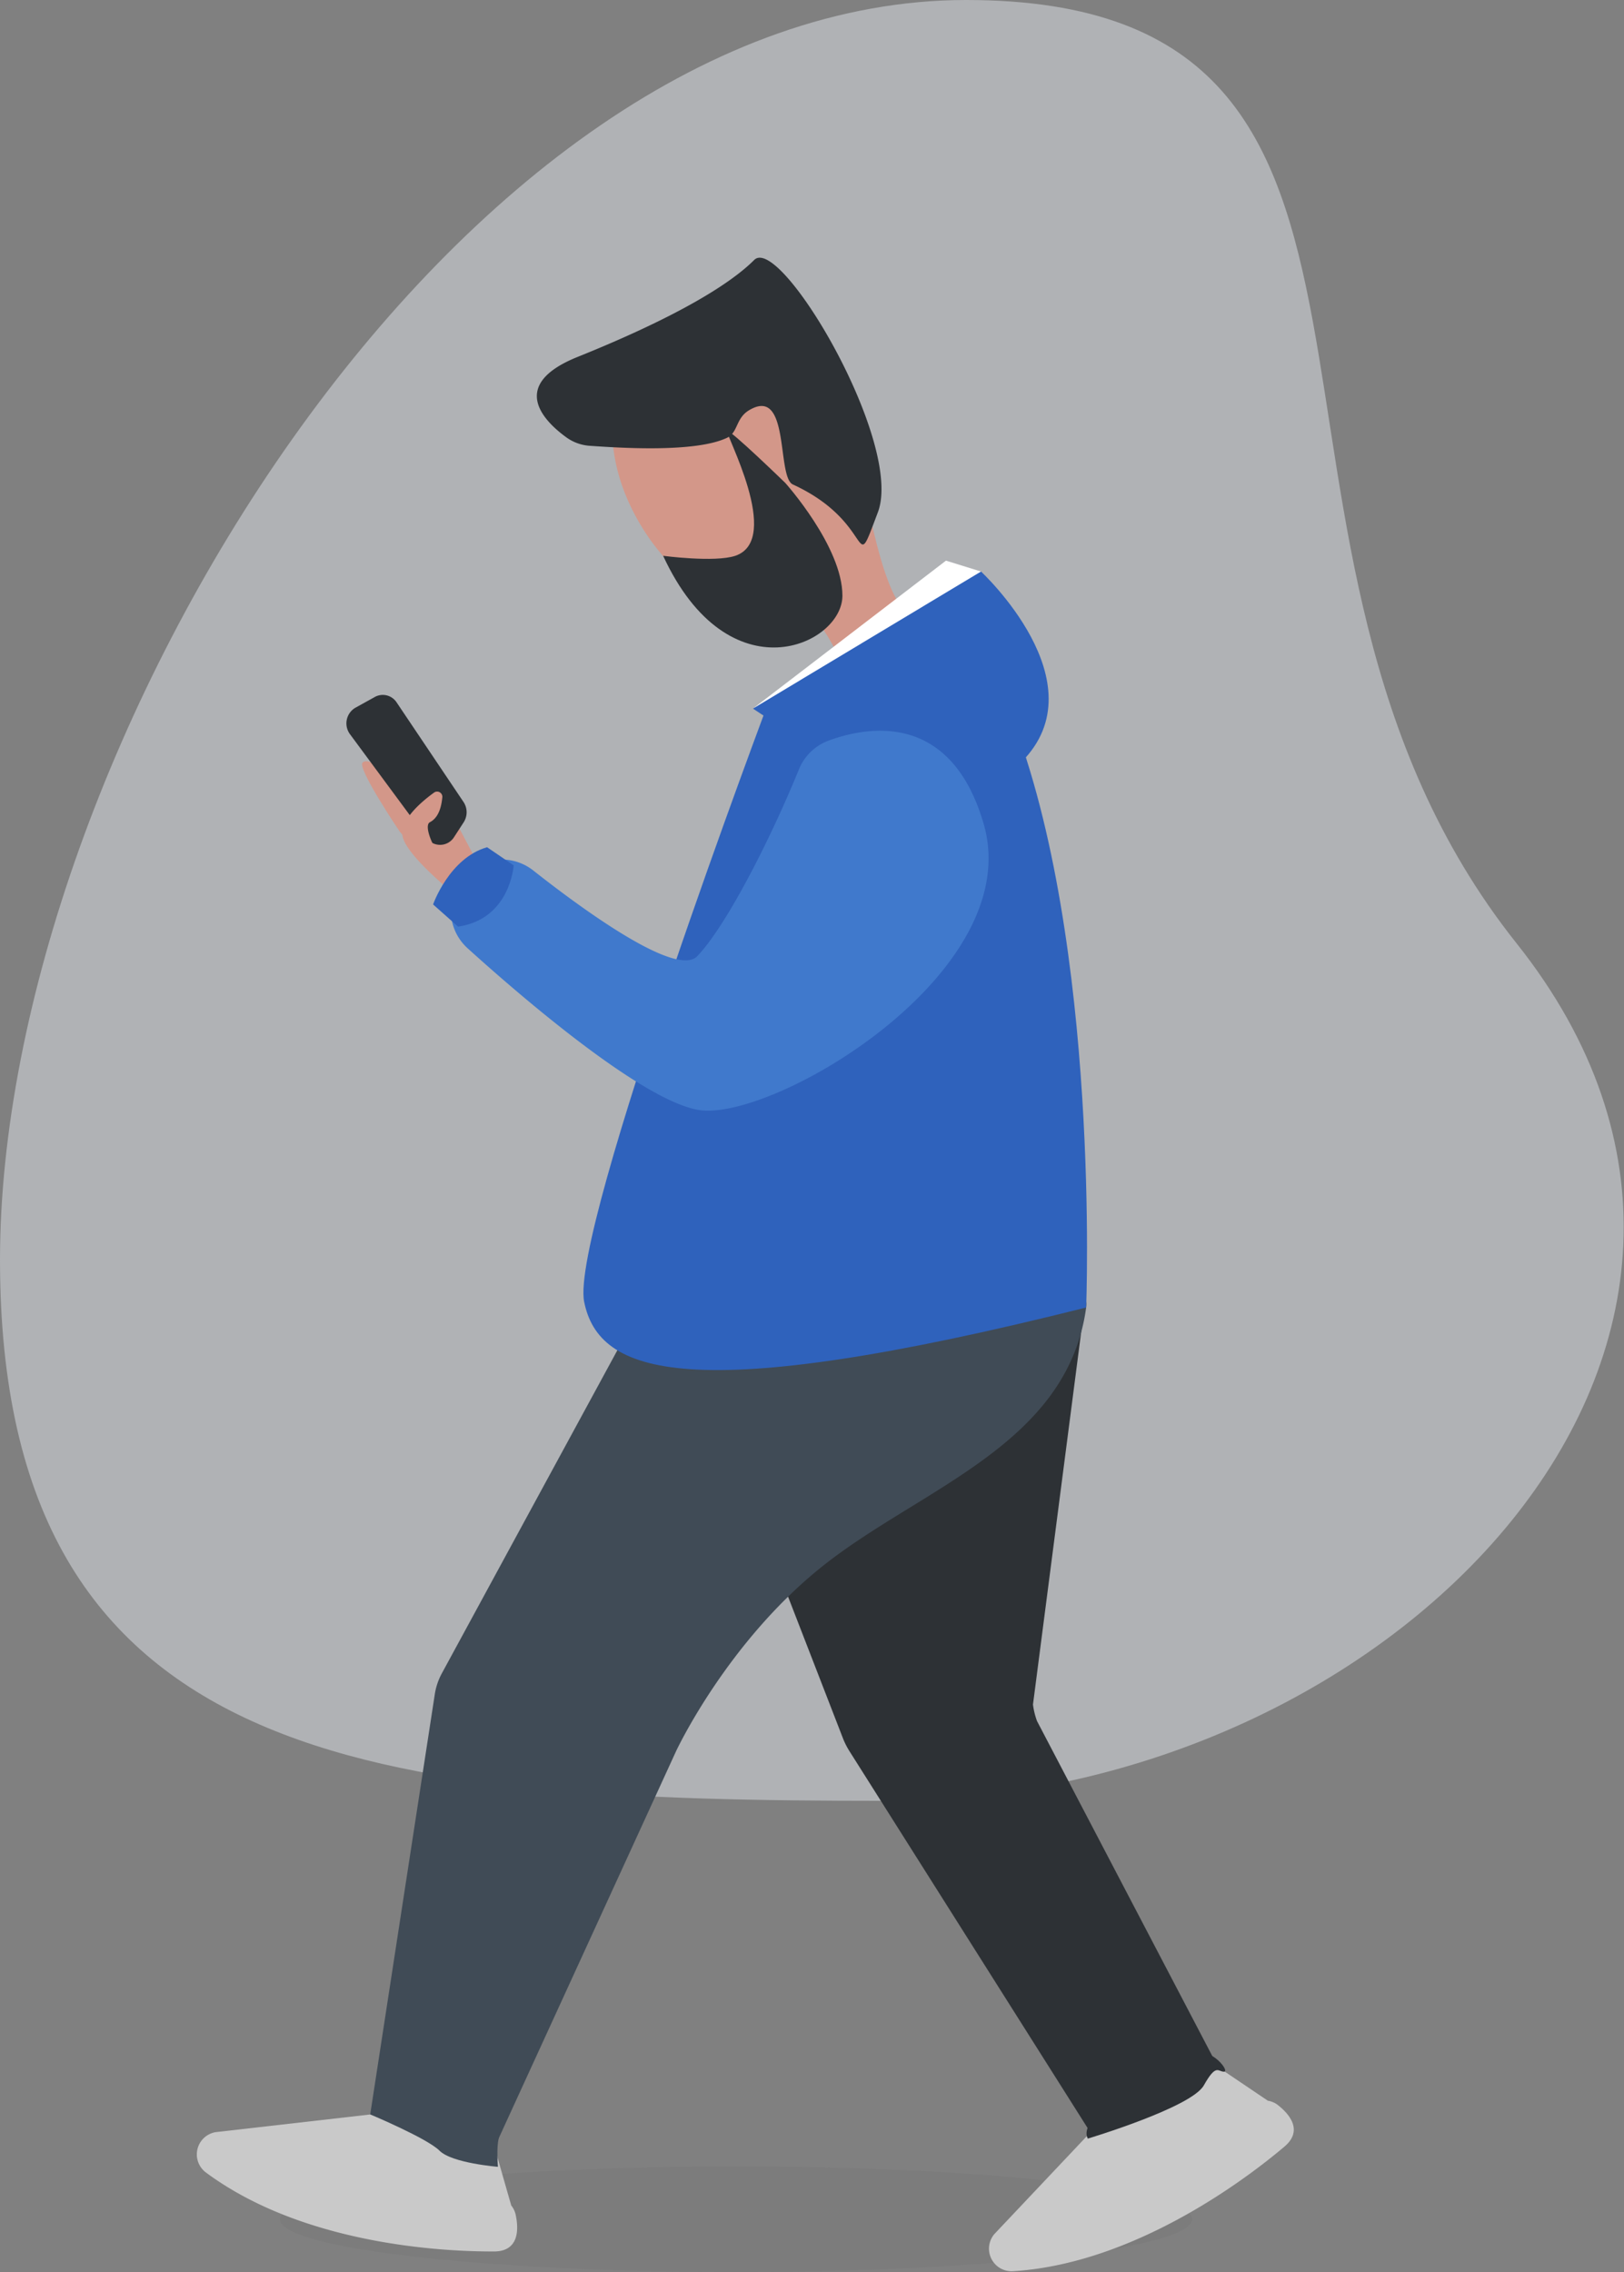 <svg id="on_boarding-_one" data-name="on boarding- one" xmlns="http://www.w3.org/2000/svg" viewBox="0 0 403.1 563.7">
  <rect x="0" y="0" width="403.1" height="563.7" fill="#808080" stroke="none"/>
  <defs>
    <style>
      .cls-1 {
        fill: #e1e4ea;
        opacity: 0.5;
      }

      .cls-2, .cls-3 {
        fill: #2d3135;
      }

      .cls-2 {
        opacity: 0.05;
      }

      .cls-4 {
        fill: #404b56;
      }

      .cls-5 {
        fill: #d39789;
      }

      .cls-6 {
        fill: #2f62bc;
      }

      .cls-7 {
        fill: #fff;
      }

      .cls-8 {
        fill: #4079cc;
      }

      .cls-9 {
        fill: #92adb4;
      }

      .cls-10 {
        fill: #c9c9c9;
      }
    </style>
  </defs>
  <title>on-boarding-1</title>
  <g>
    <path class="cls-1" d="M695.4,473.7c78.7,98.8-30.1,212.8-156.4,212.8S319,678.6,319,552.3,432.5,239.7,558.8,239.7,616.5,374.5,695.4,473.7Z" transform="translate(-319 -239.7)"/>
    <g>
      <ellipse class="cls-2" cx="182.7" cy="550.6" rx="113.2" ry="13.1"/>
      <path class="cls-3" d="M503,605.9l25.2,65a18.9,18.9,0,0,0,1.6,3.2l63.6,100.6a20,20,0,0,0,24.1,7.8h0c9.9-3.8,10.4-14.6,6.8-24.3l-47.9-91.5a18.6,18.6,0,0,1-1-4.1l13-100.4c-1.1-8.8-10.5,10.1-19.6,9.1-17.5-1.9-45.7-1.8-62.1,15.1A18.4,18.4,0,0,0,503,605.9Z" transform="translate(-319 -239.7)"/>
      <path class="cls-4" d="M473,573.3l-44.4,81.7a16,16,0,0,0-1.7,5.2L410.8,764.9a16,16,0,0,0,9.8,17.2h0a16,16,0,0,0,20.5-8.2l45.7-99.7s12.8-27.5,37.1-46.5,60.1-29.8,64.7-63.6c2.5-18-83.4-8.3-108,2.3A15.6,15.6,0,0,0,473,573.3Z" transform="translate(-319 -239.7)"/>
      <path class="cls-5" d="M533.5,359.9s4.8,29.8,11.3,31.9-7.6,14-17.6,10.9c0,0-5.4-12.2-14.4-17.8" transform="translate(-319 -239.7)"/>
      <path class="cls-6" d="M510.2,412.7s-49.8,132.2-46.2,150,25.4,26.3,124.6,1.4c0,0,3.6-90.4-18.7-147C569.9,417.1,542.3,396,510.2,412.7Z" transform="translate(-319 -239.7)"/>
      <path class="cls-6" d="M562.5,381.5s29.7,27.5,10.1,47.2-66.7-13.2-66.7-13.2S553.3,383.8,562.5,381.5Z" transform="translate(-319 -239.7)"/>
      <path class="cls-5" d="M529.7,339.5c10,20.3,6,42.7-8.9,50s-35-3.3-45-23.6-3.7-40.4,11.2-47.7S519.8,319.1,529.7,339.5Z" transform="translate(-319 -239.7)"/>
      <path class="cls-3" d="M499.5,348.3c2.7-1.3,2.1-4.8,5.4-6.8,10.3-6.2,6.8,16.5,10.9,18.4,20.9,9.6,14.6,24.1,21.1,6.9s-24.2-69.1-30.7-62.6-20.6,14.7-43.7,24c-17.8,7.1-8.1,16.3-2.8,20.1a11.2,11.2,0,0,0,5.6,2C472.5,350.8,491.6,352.1,499.5,348.3Z" transform="translate(-319 -239.7)"/>
      <path class="cls-3" d="M483.6,377.6s12.8,1.7,17.9,0c11.9-4-2.8-30.7-2-31s14.4,12.9,14.4,12.9,14.2,15.8,14.2,28S499.9,412.8,483.6,377.6Z" transform="translate(-319 -239.7)"/>
      <polygon class="cls-7" points="186.9 175.8 234.8 139.1 243.5 141.8 186.9 175.8"/>
      <path class="cls-5" d="M418.2,446s-10.6-15.7-9.2-17.1,5.8,2.2,5.8,2.2l8,8.2s7.6,15.7,9.7,15.7-4.4,2.5-4.4,2.5Z" transform="translate(-319 -239.7)"/>
      <polygon class="cls-5" points="113.2 204 117.6 212.3 114.5 217.7 107.6 214.9 106.7 206.6 113.2 204"/>
      <path class="cls-3" d="M411.9,412.7l-4.7,2.6a4.5,4.5,0,0,0-1.3,6.6l19,25.7a4.1,4.1,0,0,0,6.8-.2l2.4-3.7a4.6,4.6,0,0,0-.1-5.1l-16.6-24.7A4.1,4.1,0,0,0,411.9,412.7Z" transform="translate(-319 -239.7)"/>
      <path class="cls-5" d="M434.5,463.7s-13.9-10.6-15.5-16.2c-1.1-4.1,4.6-8.9,7.8-11.2a1.3,1.3,0,0,1,2,1.1c-0.2,2.2-.8,5.1-3.1,6.3s3.6,12.9,7.9,11.8S434.5,463.7,434.5,463.7Z" transform="translate(-319 -239.7)"/>
      <path class="cls-8" d="M517.3,430.6a12.7,12.7,0,0,1,7.5-7.2c9.9-3.6,30.2-7,38.3,20.5,11,37-52.1,74.1-70.6,71.2-13.9-2.2-43.6-27.6-57.4-40.1a12.6,12.6,0,0,1-2.6-15.5h0a12.6,12.6,0,0,1,18.9-3.8c13.7,10.8,35.5,26.3,40.6,21.3C498.9,469.9,509.7,449.2,517.3,430.6Z" transform="translate(-319 -239.7)"/>
      <path class="cls-6" d="M432.7,469.6l-6.2-5.5s4-11.5,13.4-14.2l6.6,4.5S445.7,467.7,432.7,469.6Z" transform="translate(-319 -239.7)"/>
      <path class="cls-9" d="M546.5,587" transform="translate(-319 -239.7)"/>
      <path class="cls-10" d="M434.7,770l7.1,2.6,4.1,14.3a5.5,5.5,0,0,1,1.1,2.3c0.6,2.8,1.3,9.1-5.4,9.1s-45.2-.1-71.5-19.6a5.6,5.6,0,0,1,2.4-10l38.5-4.4" transform="translate(-319 -239.7)"/>
      <path class="cls-10" d="M614.3,755.2l7.1-2.6,12.3,8.3a5.5,5.5,0,0,1,2.4,1c2.3,1.8,6.8,6.1,1.7,10.4s-34.7,28.9-67.4,30.9a5.6,5.6,0,0,1-4.6-9.2l24-25.4" transform="translate(-319 -239.7)"/>
      <path class="cls-4" d="M410.9,764.3s14.1,5.9,17.2,9,14.5,4,14.5,4-0.7-7.2,1-8.9S416.9,760.8,410.9,764.3Z" transform="translate(-319 -239.7)"/>
      <path class="cls-3" d="M589,770.3s25.7-7.7,28.8-13.2,3.5-3.4,5-3.4-2.7-5.6-6.8-4.7S585.6,763.6,589,770.3Z" transform="translate(-319 -239.7)"/>
    </g>
  </g>
</svg>

